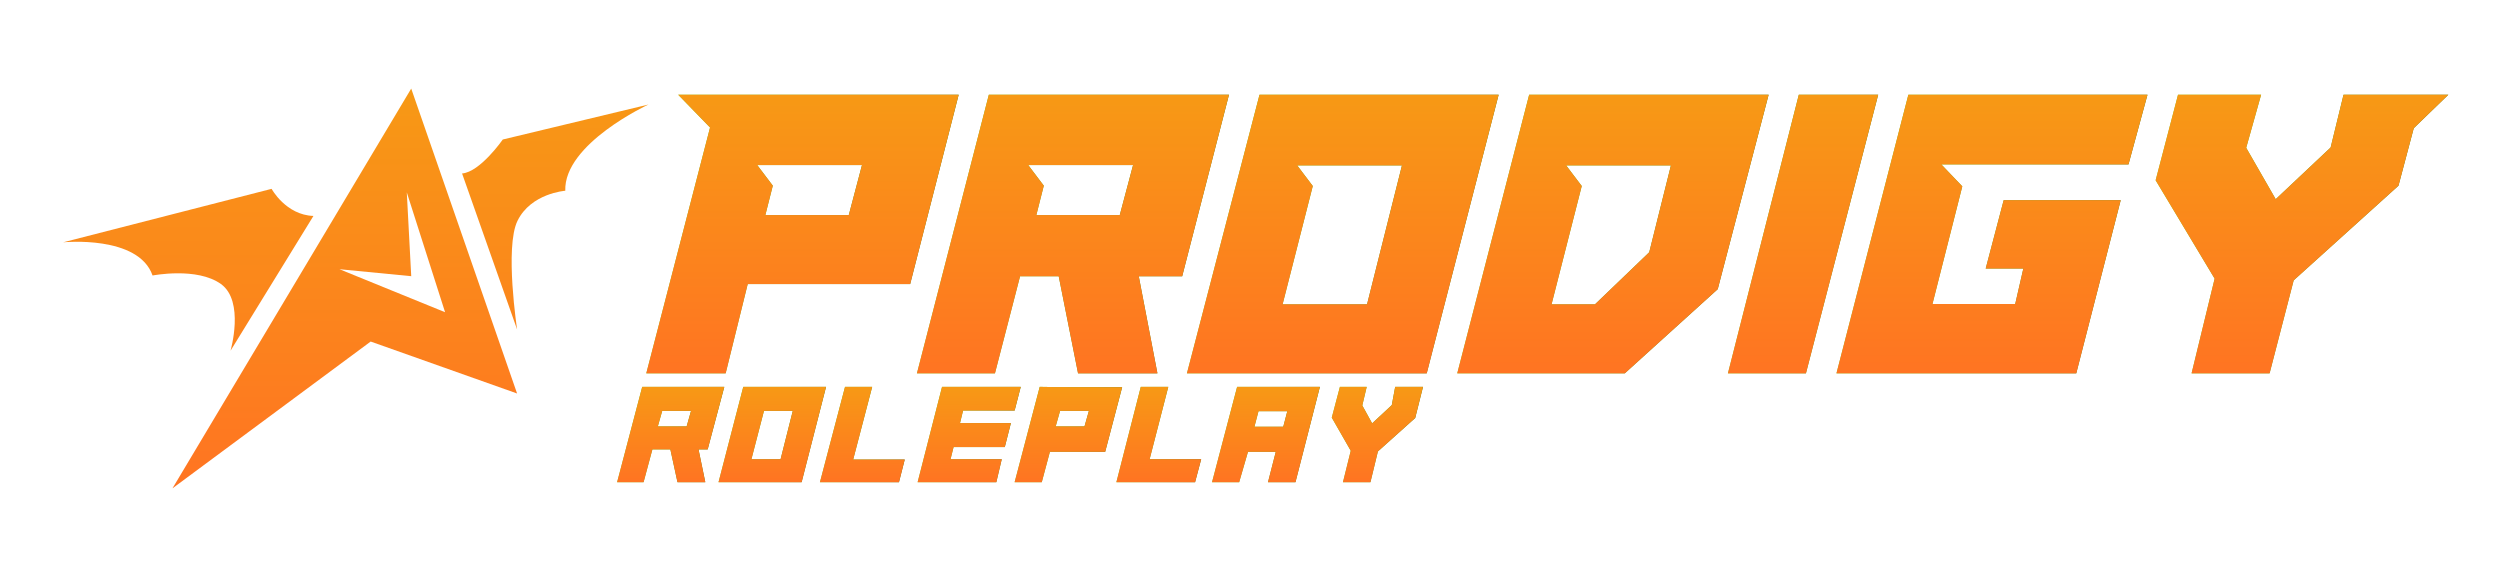 <svg width="880" height="204" viewBox="0 0 880 204" fill="none" xmlns="http://www.w3.org/2000/svg">
<path fill-rule="evenodd" clip-rule="evenodd" d="M60.707 171.898L144.749 31.181L182.013 138.508L130.478 120.222L60.707 171.898ZM156.667 109.903L119.489 94.764L144.754 97.221L143.19 67.713L156.667 109.903Z" fill="url(#paint0_linear_3561_4270)"/>
<path d="M81.144 123.454L100.602 91.826L110.33 76.012C100.602 75.681 95.601 66.472 95.601 66.472L71.143 72.745L22.227 85.291C22.227 85.291 48.732 82.653 53.7 96.974C53.7 96.974 69.337 93.919 77.765 99.969C86.193 106.019 81.144 123.454 81.144 123.454Z" fill="url(#paint1_linear_3561_4270)"/>
<path d="M162.648 61.063C169.051 60.541 176.976 49.108 176.976 49.108L194.073 45.002L228.267 36.79C228.267 36.79 198.435 50.559 198.978 67.146C198.978 67.146 186.919 67.999 182.155 77.74C177.605 87.046 182.033 116.009 182.033 116.009L170.956 84.611L165.418 68.912L162.648 61.063Z" fill="url(#paint2_linear_3561_4270)"/>
<g clip-path="url(#clip0_3561_4270)">
<path d="M238.715 33.341L249.938 44.886L227.492 131.412H255.43L263.19 99.991H320.378L337.451 33.341H238.715ZM298.769 75.711H269.398L272.025 65.357L266.533 58.097H303.425L298.769 75.711Z" fill="url(#paint3_linear_3561_4270)"/>
<path d="M238.715 33.341L249.938 44.886L227.492 131.412H255.43L263.19 99.991H320.378L337.451 33.341H238.715ZM298.769 75.711H269.398L272.025 65.357L266.533 58.097H303.425L298.769 75.711Z" fill="url(#paint4_linear_3561_4270)"/>
<path d="M350.222 131.412L359.057 97.254H372.667L379.472 131.412H407.41L400.843 97.254H416.126L432.601 33.341H348.073L322.762 131.412H350.222ZM398.814 58.216L394.158 75.711H364.787L367.414 65.357L361.922 58.097H398.814V58.216Z" fill="url(#paint5_linear_3561_4270)"/>
<path d="M350.222 131.412L359.057 97.254H372.667L379.472 131.412H407.41L400.843 97.254H416.126L432.601 33.341H348.073L322.762 131.412H350.222ZM398.814 58.216L394.158 75.711H364.787L367.414 65.357L361.922 58.097H398.814V58.216Z" fill="url(#paint6_linear_3561_4270)"/>
<path d="M443.35 33.341L417.801 131.412H502.21L527.521 33.341H443.35ZM481.197 107.132H451.469L462.095 65.476L456.603 58.216H493.495L481.197 107.132Z" fill="url(#paint7_linear_3561_4270)"/>
<path d="M443.35 33.341L417.801 131.412H502.21L527.521 33.341H443.35ZM481.197 107.132H451.469L462.095 65.476L456.603 58.216H493.495L481.197 107.132Z" fill="url(#paint8_linear_3561_4270)"/>
<path d="M538.264 33.341L512.953 131.412H571.932L604.645 101.776L622.554 33.341L538.264 33.341ZM580.528 88.803L561.426 107.132H546.144L556.77 65.476L551.278 58.216H588.17L580.528 88.803Z" fill="url(#paint9_linear_3561_4270)"/>
<path d="M538.264 33.341L512.953 131.412H571.932L604.645 101.776L622.554 33.341L538.264 33.341ZM580.528 88.803L561.426 107.132H546.144L556.77 65.476L551.278 58.216H588.17L580.528 88.803Z" fill="url(#paint10_linear_3561_4270)"/>
<path d="M633.183 33.341L608.23 131.412H635.69L661.121 33.341H633.183Z" fill="url(#paint11_linear_3561_4270)"/>
<path d="M633.183 33.341L608.23 131.412H635.69L661.121 33.341H633.183Z" fill="url(#paint12_linear_3561_4270)"/>
<path d="M646.434 131.412H730.843L746.483 70.475H705.293L698.966 94.516H712.218L709.353 107.013H680.221L690.728 65.595L683.325 57.859H749.229L755.915 33.341H671.745L646.434 131.412Z" fill="url(#paint13_linear_3561_4270)"/>
<path d="M646.434 131.412H730.843L746.483 70.475H705.293L698.966 94.516H712.218L709.353 107.013H680.221L690.728 65.595L683.325 57.859H749.229L755.915 33.341H671.745L646.434 131.412Z" fill="url(#paint14_linear_3561_4270)"/>
<path d="M824.924 33.341L820.387 51.908L801.046 70.118L790.659 52.027L795.912 33.341H766.661L758.781 63.452L779.555 98.087L771.437 131.412H798.897L807.373 98.682L844.265 65.357L849.638 45.124L861.816 33.341H824.924Z" fill="url(#paint15_linear_3561_4270)"/>
<path d="M824.924 33.341L820.387 51.908L801.046 70.118L790.659 52.027L795.912 33.341H766.661L758.781 63.452L779.555 98.087L771.437 131.412H798.897L807.373 98.682L844.265 65.357L849.638 45.124L861.816 33.341H824.924Z" fill="url(#paint16_linear_3561_4270)"/>
<path d="M254.95 136.173H226.058L217.223 169.736H226.535L229.639 158.191H235.967L238.474 169.736H248.264L245.877 158.191H249.1L254.95 136.173ZM241.698 150.098H231.55L233.102 144.623H243.25L241.698 150.098Z" fill="url(#paint17_linear_3561_4270)"/>
<path d="M254.95 136.173H226.058L217.223 169.736H226.535L229.639 158.191H235.967L238.474 169.736H248.264L245.877 158.191H249.1L254.95 136.173ZM241.698 150.098H231.55L233.102 144.623H243.25L241.698 150.098Z" fill="url(#paint18_linear_3561_4270)"/>
<path d="M261.634 136.173L252.918 169.736H282.169L290.765 136.173H261.634ZM274.767 161.643H264.499L268.916 144.623H279.065L274.767 161.643Z" fill="url(#paint19_linear_3561_4270)"/>
<path d="M261.634 136.173L252.918 169.736H282.169L290.765 136.173H261.634ZM274.767 161.643H264.499L268.916 144.623H279.065L274.767 161.643Z" fill="url(#paint20_linear_3561_4270)"/>
<path d="M307.003 136.173H297.452L288.617 169.736H316.435L318.465 161.762H300.318L307.003 136.173Z" fill="url(#paint21_linear_3561_4270)"/>
<path d="M307.003 136.173H297.452L288.617 169.736H316.435L318.465 161.762H300.318L307.003 136.173Z" fill="url(#paint22_linear_3561_4270)"/>
<path d="M357.15 144.504L359.299 136.173H331.6L323.004 169.736H350.703L352.613 161.643H334.585L335.659 157.358H353.687L355.836 148.908H337.928L339.002 144.504H357.15Z" fill="url(#paint23_linear_3561_4270)"/>
<path d="M357.15 144.504L359.299 136.173H331.6L323.004 169.736H350.703L352.613 161.643H334.585L335.659 157.358H353.687L355.836 148.908H337.928L339.002 144.504H357.15Z" fill="url(#paint24_linear_3561_4270)"/>
<path d="M365.983 136.173L357.148 169.736H366.7L369.565 159.024H389.026L394.995 136.292C394.995 136.292 365.983 136.292 365.983 136.173ZM381.743 150.098H371.595L373.147 144.623H383.295L381.743 150.098Z" fill="url(#paint25_linear_3561_4270)"/>
<path d="M365.983 136.173L357.148 169.736H366.7L369.565 159.024H389.026L394.995 136.292C394.995 136.292 365.983 136.292 365.983 136.173ZM381.743 150.098H371.595L373.147 144.623H383.295L381.743 150.098Z" fill="url(#paint26_linear_3561_4270)"/>
<path d="M411.232 136.173H401.561L392.965 169.736H420.664L422.813 161.643H404.665L411.232 136.173Z" fill="url(#paint27_linear_3561_4270)"/>
<path d="M411.232 136.173H401.561L392.965 169.736H420.664L422.813 161.643H404.665L411.232 136.173Z" fill="url(#paint28_linear_3561_4270)"/>
<path d="M426.633 169.736H436.184L439.288 159.024H449.078L446.332 169.736H456.003L464.599 136.173H435.468L426.633 169.736ZM442.989 144.742H453.138L451.705 150.217H441.557L442.989 144.742Z" fill="url(#paint29_linear_3561_4270)"/>
<path d="M426.633 169.736H436.184L439.288 159.024H449.078L446.332 169.736H456.003L464.599 136.173H435.468L426.633 169.736ZM442.989 144.742H453.138L451.705 150.217H441.557L442.989 144.742Z" fill="url(#paint30_linear_3561_4270)"/>
<path d="M489.913 142.6L482.989 149.027L479.526 142.719L481.079 136.173H471.647L468.781 147.004L475.467 158.667L472.721 169.736H482.392L485.018 158.905L498.151 147.123L500.897 136.173H491.107L489.913 142.6Z" fill="url(#paint31_linear_3561_4270)"/>
<path d="M489.913 142.6L482.989 149.027L479.526 142.719L481.079 136.173H471.647L468.781 147.004L475.467 158.667L472.721 169.736H482.392L485.018 158.905L498.151 147.123L500.897 136.173H491.107L489.913 142.6Z" fill="url(#paint32_linear_3561_4270)"/>
</g>
<defs>
<linearGradient id="paint0_linear_3561_4270" x1="126.91" y1="31.181" x2="126.91" y2="171.898" gradientUnits="userSpaceOnUse">
<stop stop-color="#F79915"/>
<stop offset="1" stop-color="#FF7422"/>
</linearGradient>
<linearGradient id="paint1_linear_3561_4270" x1="133.205" y1="11.703" x2="133.205" y2="198.305" gradientUnits="userSpaceOnUse">
<stop stop-color="#F79915"/>
<stop offset="1" stop-color="#FF7422"/>
</linearGradient>
<linearGradient id="paint2_linear_3561_4270" x1="119.906" y1="24.231" x2="119.906" y2="195.227" gradientUnits="userSpaceOnUse">
<stop stop-color="#F79915"/>
<stop offset="1" stop-color="#FF7422"/>
</linearGradient>
<linearGradient id="paint3_linear_3561_4270" x1="227.492" y1="82.376" x2="337.451" y2="82.376" gradientUnits="userSpaceOnUse">
<stop stop-color="#87DA21"/>
<stop offset="1" stop-color="#487412"/>
</linearGradient>
<linearGradient id="paint4_linear_3561_4270" x1="287.503" y1="33.341" x2="287.503" y2="131.412" gradientUnits="userSpaceOnUse">
<stop stop-color="#F79915"/>
<stop offset="1" stop-color="#FF7422"/>
</linearGradient>
<linearGradient id="paint5_linear_3561_4270" x1="322.762" y1="82.376" x2="432.601" y2="82.376" gradientUnits="userSpaceOnUse">
<stop stop-color="#87DA21"/>
<stop offset="1" stop-color="#487412"/>
</linearGradient>
<linearGradient id="paint6_linear_3561_4270" x1="382.707" y1="33.341" x2="382.707" y2="131.412" gradientUnits="userSpaceOnUse">
<stop stop-color="#F79915"/>
<stop offset="1" stop-color="#FF7422"/>
</linearGradient>
<linearGradient id="paint7_linear_3561_4270" x1="417.801" y1="82.376" x2="527.521" y2="82.376" gradientUnits="userSpaceOnUse">
<stop stop-color="#87DA21"/>
<stop offset="1" stop-color="#487412"/>
</linearGradient>
<linearGradient id="paint8_linear_3561_4270" x1="477.681" y1="33.341" x2="477.681" y2="131.412" gradientUnits="userSpaceOnUse">
<stop stop-color="#F79915"/>
<stop offset="1" stop-color="#FF7422"/>
</linearGradient>
<linearGradient id="paint9_linear_3561_4270" x1="512.953" y1="82.376" x2="622.554" y2="82.376" gradientUnits="userSpaceOnUse">
<stop stop-color="#87DA21"/>
<stop offset="1" stop-color="#487412"/>
</linearGradient>
<linearGradient id="paint10_linear_3561_4270" x1="572.768" y1="33.341" x2="572.768" y2="131.412" gradientUnits="userSpaceOnUse">
<stop stop-color="#F79915"/>
<stop offset="1" stop-color="#FF7422"/>
</linearGradient>
<linearGradient id="paint11_linear_3561_4270" x1="608.23" y1="82.376" x2="661.121" y2="82.376" gradientUnits="userSpaceOnUse">
<stop stop-color="#87DA21"/>
<stop offset="1" stop-color="#487412"/>
</linearGradient>
<linearGradient id="paint12_linear_3561_4270" x1="637.095" y1="33.341" x2="637.095" y2="131.412" gradientUnits="userSpaceOnUse">
<stop stop-color="#F79915"/>
<stop offset="1" stop-color="#FF7422"/>
</linearGradient>
<linearGradient id="paint13_linear_3561_4270" x1="646.434" y1="82.376" x2="755.915" y2="82.376" gradientUnits="userSpaceOnUse">
<stop stop-color="#87DA21"/>
<stop offset="1" stop-color="#487412"/>
</linearGradient>
<linearGradient id="paint14_linear_3561_4270" x1="706.183" y1="33.341" x2="706.183" y2="131.412" gradientUnits="userSpaceOnUse">
<stop stop-color="#F79915"/>
<stop offset="1" stop-color="#FF7422"/>
</linearGradient>
<linearGradient id="paint15_linear_3561_4270" x1="758.781" y1="82.376" x2="861.816" y2="82.376" gradientUnits="userSpaceOnUse">
<stop stop-color="#87DA21"/>
<stop offset="1" stop-color="#487412"/>
</linearGradient>
<linearGradient id="paint16_linear_3561_4270" x1="815.013" y1="33.341" x2="815.013" y2="131.412" gradientUnits="userSpaceOnUse">
<stop stop-color="#F79915"/>
<stop offset="1" stop-color="#FF7422"/>
</linearGradient>
<linearGradient id="paint17_linear_3561_4270" x1="217.223" y1="152.954" x2="254.95" y2="152.954" gradientUnits="userSpaceOnUse">
<stop stop-color="#87DA21"/>
<stop offset="1" stop-color="#487412"/>
</linearGradient>
<linearGradient id="paint18_linear_3561_4270" x1="237.813" y1="136.173" x2="237.813" y2="169.736" gradientUnits="userSpaceOnUse">
<stop stop-color="#F79915"/>
<stop offset="1" stop-color="#FF7422"/>
</linearGradient>
<linearGradient id="paint19_linear_3561_4270" x1="252.918" y1="152.954" x2="290.765" y2="152.954" gradientUnits="userSpaceOnUse">
<stop stop-color="#87DA21"/>
<stop offset="1" stop-color="#487412"/>
</linearGradient>
<linearGradient id="paint20_linear_3561_4270" x1="273.573" y1="136.173" x2="273.573" y2="169.736" gradientUnits="userSpaceOnUse">
<stop stop-color="#F79915"/>
<stop offset="1" stop-color="#FF7422"/>
</linearGradient>
<linearGradient id="paint21_linear_3561_4270" x1="288.617" y1="152.954" x2="318.465" y2="152.954" gradientUnits="userSpaceOnUse">
<stop stop-color="#87DA21"/>
<stop offset="1" stop-color="#487412"/>
</linearGradient>
<linearGradient id="paint22_linear_3561_4270" x1="304.907" y1="136.173" x2="304.907" y2="169.736" gradientUnits="userSpaceOnUse">
<stop stop-color="#F79915"/>
<stop offset="1" stop-color="#FF7422"/>
</linearGradient>
<linearGradient id="paint23_linear_3561_4270" x1="323.004" y1="152.954" x2="359.299" y2="152.954" gradientUnits="userSpaceOnUse">
<stop stop-color="#87DA21"/>
<stop offset="1" stop-color="#487412"/>
</linearGradient>
<linearGradient id="paint24_linear_3561_4270" x1="342.812" y1="136.173" x2="342.812" y2="169.736" gradientUnits="userSpaceOnUse">
<stop stop-color="#F79915"/>
<stop offset="1" stop-color="#FF7422"/>
</linearGradient>
<linearGradient id="paint25_linear_3561_4270" x1="357.148" y1="152.954" x2="394.995" y2="152.954" gradientUnits="userSpaceOnUse">
<stop stop-color="#87DA21"/>
<stop offset="1" stop-color="#487412"/>
</linearGradient>
<linearGradient id="paint26_linear_3561_4270" x1="377.803" y1="136.173" x2="377.803" y2="169.736" gradientUnits="userSpaceOnUse">
<stop stop-color="#F79915"/>
<stop offset="1" stop-color="#FF7422"/>
</linearGradient>
<linearGradient id="paint27_linear_3561_4270" x1="392.965" y1="152.954" x2="422.813" y2="152.954" gradientUnits="userSpaceOnUse">
<stop stop-color="#87DA21"/>
<stop offset="1" stop-color="#487412"/>
</linearGradient>
<linearGradient id="paint28_linear_3561_4270" x1="409.254" y1="136.173" x2="409.254" y2="169.736" gradientUnits="userSpaceOnUse">
<stop stop-color="#F79915"/>
<stop offset="1" stop-color="#FF7422"/>
</linearGradient>
<linearGradient id="paint29_linear_3561_4270" x1="426.633" y1="152.954" x2="464.599" y2="152.954" gradientUnits="userSpaceOnUse">
<stop stop-color="#87DA21"/>
<stop offset="1" stop-color="#487412"/>
</linearGradient>
<linearGradient id="paint30_linear_3561_4270" x1="447.353" y1="136.173" x2="447.353" y2="169.736" gradientUnits="userSpaceOnUse">
<stop stop-color="#F79915"/>
<stop offset="1" stop-color="#FF7422"/>
</linearGradient>
<linearGradient id="paint31_linear_3561_4270" x1="468.781" y1="152.954" x2="500.897" y2="152.954" gradientUnits="userSpaceOnUse">
<stop stop-color="#87DA21"/>
<stop offset="1" stop-color="#487412"/>
</linearGradient>
<linearGradient id="paint32_linear_3561_4270" x1="486.309" y1="136.173" x2="486.309" y2="169.736" gradientUnits="userSpaceOnUse">
<stop stop-color="#F79915"/>
<stop offset="1" stop-color="#FF7422"/>
</linearGradient>
<clipPath id="clip0_3561_4270">
<rect width="644.592" height="136.395" fill="white" transform="translate(217.223 33.341)"/>
</clipPath>
</defs>
</svg>
